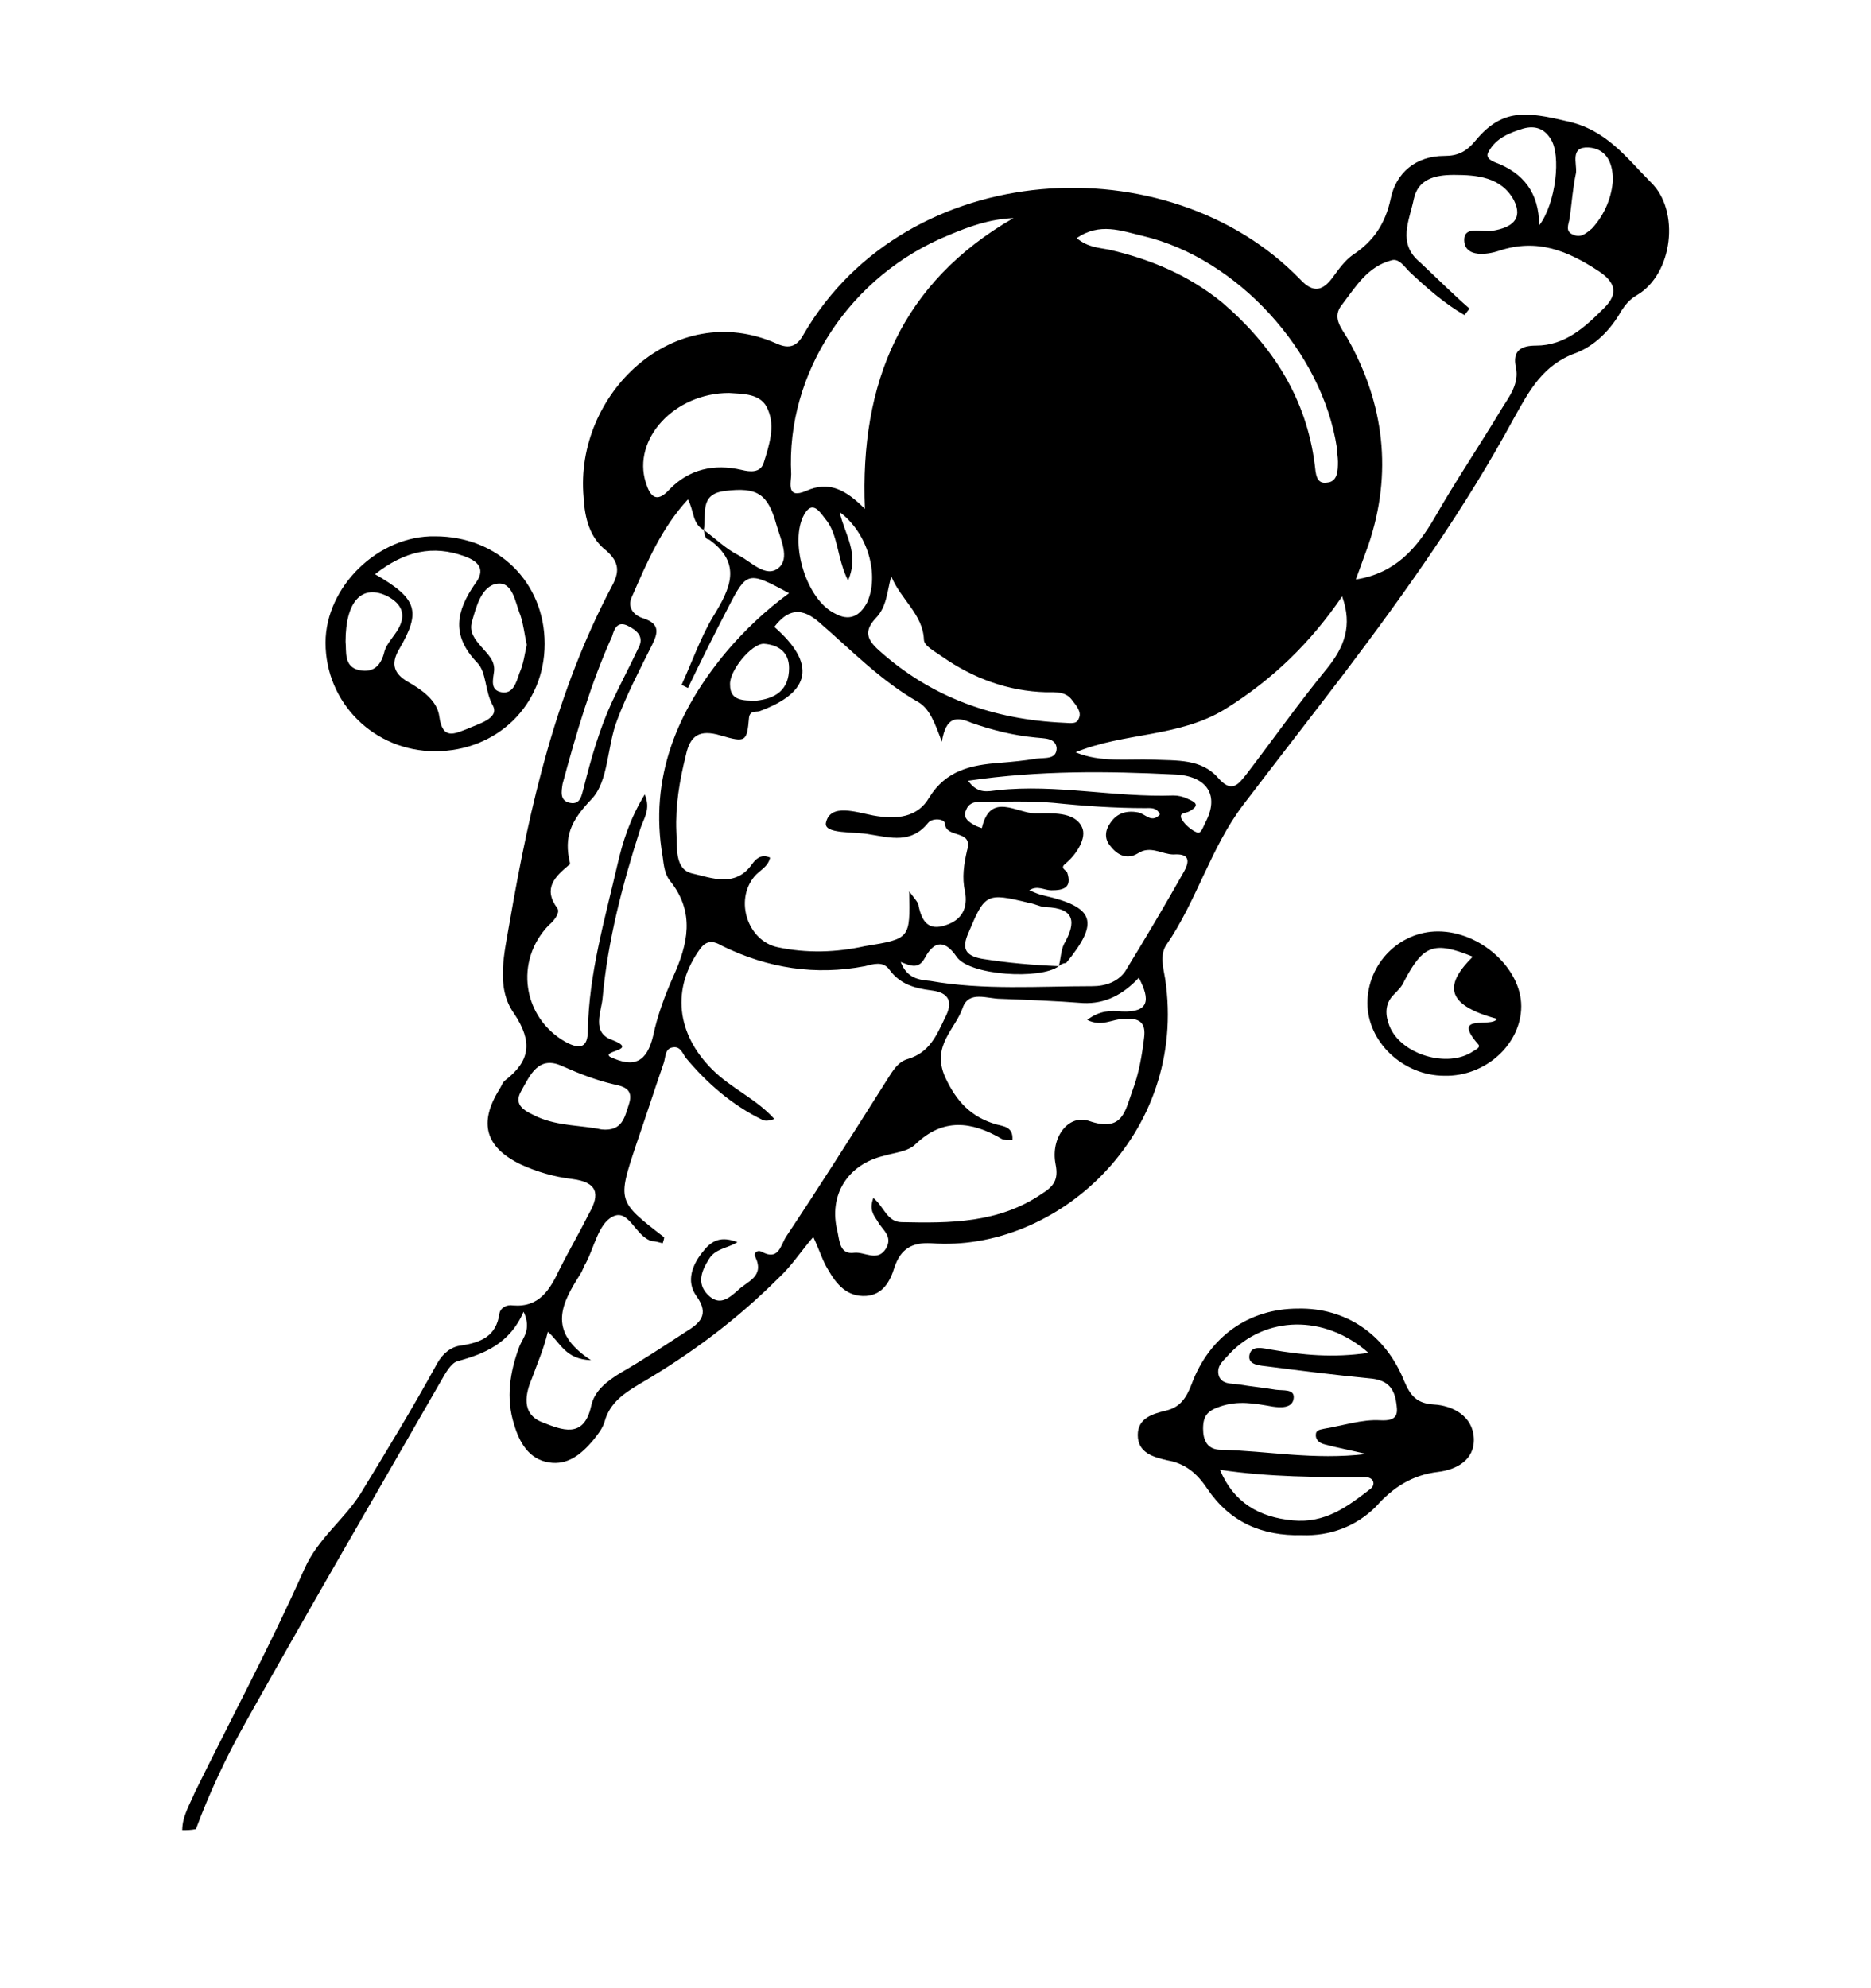 <?xml version="1.0" encoding="utf-8"?>
<!-- Generator: Adobe Illustrator 22.0.1, SVG Export Plug-In . SVG Version: 6.00 Build 0)  -->
<svg version="1.1" id="Layer_1" xmlns="http://www.w3.org/2000/svg" xmlns:xlink="http://www.w3.org/1999/xlink" x="0px" y="0px"
	 viewBox="0 0 177.6 188.7" style="enable-background:new 0 0 177.6 188.7;" xml:space="preserve">
<g>
	<path d="M17.3,173.7c0-1.3,0.7-2.4,1.2-3.6c3.5-7.1,7.2-14,10.4-21.2c1.3-2.9,3.7-4.6,5.3-7.1c2.5-4.1,5-8.2,7.3-12.4
		c0.5-0.9,1.3-1.6,2.3-1.7c1.9-0.3,3.3-0.9,3.6-3c0.1-0.6,0.7-0.9,1.3-0.8c2.5,0.2,3.5-1.5,4.4-3.4c0.9-1.8,1.9-3.5,2.8-5.3
		c1.1-1.9,0.8-3-1.6-3.3c-1.7-0.2-3.4-0.7-4.9-1.4c-3.3-1.6-4-3.9-2-7.1c0.2-0.3,0.3-0.7,0.6-0.9c2.3-1.8,2.6-3.6,0.8-6.3
		c-1.8-2.5-0.9-5.8-0.4-8.8c1.9-11,4.4-21.8,9.7-31.8c0.7-1.3,0.7-2.2-0.5-3.3c-1.6-1.2-2.1-3.1-2.2-5.1
		c-0.9-9.8,8.6-18.9,18.3-14.6c1.3,0.6,2,0.2,2.6-0.9c9.8-16.8,34.6-18.1,47.1-5.2c1.3,1.4,2.2,1.1,3.2-0.3c0.5-0.7,1.1-1.5,1.8-2
		c2-1.3,3.1-3,3.6-5.3c0.5-2.5,2.4-4.1,5.1-4.1c1.3,0,2.1-0.4,3-1.5c2.5-3,4.8-2.7,8.6-1.8c3.8,0.8,5.7,3.5,8,5.8
		c2.8,2.7,2.1,8.7-1.3,10.7c-0.7,0.4-1.1,0.9-1.5,1.5c-1,1.8-2.5,3.3-4.3,4c-3.1,1.1-4.4,3.5-5.9,6.2c-4.6,8.5-10.2,16.4-16.1,24.2
		c-3.2,4.2-6.4,8.3-9.6,12.5c-3.1,4.1-4.4,9.1-7.3,13.3c-0.6,0.9-0.3,2.1-0.1,3.2c2.2,14.8-10.3,26-22.2,25.1
		c-1.8-0.1-2.9,0.5-3.5,2.3c-0.4,1.3-1.1,2.6-2.7,2.7c-1.8,0.1-2.8-1.1-3.6-2.5c-0.5-0.8-0.8-1.8-1.4-3.1c-1.2,1.4-2.1,2.8-3.3,3.9
		c-3.9,3.9-8.3,7.2-13.1,10c-1.5,0.9-2.9,1.8-3.4,3.6c-0.2,0.7-0.7,1.3-1.1,1.8c-1.1,1.3-2.4,2.4-4.2,2.1c-1.9-0.3-2.8-1.9-3.3-3.6
		c-0.8-2.5-0.4-5,0.5-7.4c0.3-0.8,1.2-1.6,0.4-3.3c-1.3,3-3.7,4-6.3,4.7c-0.6,0.2-1.1,1.1-1.5,1.8c-6.2,10.8-12.5,21.6-18.6,32.5
		c-1.8,3.2-3.4,6.6-4.7,10.1C18.1,173.7,17.7,173.7,17.3,173.7z M100.5,91.7c0.2-0.7,0.2-1.5,0.5-2.1c1.2-2.1,1-3.4-1.7-3.5
		c-0.5,0-1-0.3-1.6-0.4c-4.1-1-4.2-0.9-5.8,2.9c-0.6,1.4-0.3,2.1,1.3,2.4C95.7,91.4,98.1,91.6,100.5,91.7c-1.7,1.3-8.5,0.9-9.7-0.9
		c-1.3-1.9-2.3-1.2-3,0.1c-0.6,1.1-1.3,0.8-2.3,0.4c0.6,1.6,1.8,1.7,2.8,1.8c5.1,0.9,10.3,0.5,15.4,0.5c1.2,0,2.4-0.4,3.1-1.4
		c1.9-3.1,3.8-6.3,5.6-9.5c0.6-1.1,0.4-1.7-1-1.6c-1.1,0-2.2-0.9-3.4-0.1c-1,0.6-1.9,0.2-2.6-0.7c-0.6-0.7-0.5-1.5,0-2.2
		c0.6-0.9,1.5-1.2,2.6-1c0.7,0.1,1.3,1.1,2.1,0.2c-0.3-0.7-0.9-0.6-1.4-0.6c-2.9,0-5.8-0.2-8.7-0.5c-2.3-0.2-4.7-0.1-7-0.1
		c-0.6,0-1.1,0.2-1.3,0.8c-0.3,0.6,0.1,1,0.6,1.3c0.3,0.2,0.6,0.3,0.9,0.4c0.8-3.5,3.3-1.4,5.1-1.4c1.5,0,3.7-0.2,4.4,1.3
		c0.5,1-0.5,2.6-1.6,3.5c-0.5,0.4,0.1,0.6,0.2,0.8c0.5,1.5-0.4,1.7-1.5,1.7c-0.7,0-1.3-0.5-2.1,0c0.5,0.2,0.9,0.4,1.4,0.5
		c4.8,1.1,5.3,2.5,2.1,6.4C101,91.4,100.7,91.5,100.5,91.7z M66.8,50.3c-1.1-0.6-0.9-1.8-1.5-2.9c-2.5,2.7-3.9,6-5.3,9.2
		c-0.5,1,0.1,1.8,1.1,2.1c1.5,0.5,1.4,1.3,0.8,2.5c-1.2,2.4-2.4,4.7-3.3,7.1c-1,2.5-0.8,5.9-2.5,7.6c-1.9,2-2.6,3.5-2,6
		c0,0.1,0,0.2-0.1,0.2c-1.3,1.1-2.5,2.2-1.1,4.1c0.3,0.4-0.3,1.2-0.8,1.6c-3.3,3.4-2.5,8.8,1.6,11.1c1.3,0.7,2.1,0.6,2.1-1.1
		c0.1-5.4,1.6-10.5,2.8-15.7c0.5-2.2,1.2-4.4,2.6-6.7c0.6,1.4-0.1,2.3-0.4,3.2c-1.7,5.3-3.1,10.6-3.6,16.1c-0.1,1.3-1.1,3.3,0.9,4
		c2.6,1-1,1-0.2,1.6c2.3,1.1,3.5,0.5,4.1-2c0.4-1.9,1.1-3.8,1.9-5.6c1.4-3.1,2.1-6.1-0.3-9.1c-0.5-0.6-0.6-1.5-0.7-2.3
		c-1.3-7.5,1.4-13.9,6.1-19.5c1.7-2,3.7-3.9,5.9-5.5c-3.9-2.1-4-2.1-5.8,1.4c-1.3,2.5-2.6,5.1-3.8,7.6c-0.2-0.1-0.4-0.2-0.6-0.3
		c1-2.2,1.8-4.5,3-6.5c1.6-2.6,2.8-5-0.4-7.3C66.9,51.2,66.9,50.7,66.8,50.3c1.1,0.8,2.1,1.8,3.3,2.4c1.2,0.6,2.6,2.2,3.8,1.2
		c1.1-0.9,0.2-2.7-0.2-4.1c-0.8-2.9-1.8-3.6-4.9-3.2C66.3,46.9,67.1,48.9,66.8,50.3z M52,126.4c-0.4,1.7-1,3-1.5,4.4
		c-0.6,1.4-1.1,3.4,1,4.2c1.8,0.7,3.9,1.6,4.6-1.5c0.3-1.5,1.5-2.4,2.8-3.2c2.1-1.2,4.2-2.6,6.2-3.9c1.3-0.8,2.3-1.6,1-3.4
		c-1-1.4-0.4-3,0.7-4.3c0.8-1,1.7-1.4,3.2-0.8c-1,0.6-2.1,0.6-2.7,1.6c-0.7,1.1-1.2,2.3-0.1,3.4c1.1,1.1,2,0.3,2.8-0.4
		c0.9-0.9,2.6-1.3,1.7-3.2c-0.2-0.4,0.2-0.7,0.6-0.5c1.6,0.9,1.8-0.6,2.3-1.4c3.2-4.8,6.3-9.7,9.4-14.6c0.6-0.9,1.1-2,2.2-2.3
		c2-0.6,2.7-2.2,3.5-3.9c0.8-1.5,0.4-2.4-1.3-2.6c-1.6-0.2-3-0.6-4-2c-0.6-0.8-1.5-0.5-2.3-0.3c-4.7,0.9-9.2,0.2-13.5-1.9
		c-0.7-0.4-1.4-0.7-2.1,0.2c-2.8,3.8-2.3,8.1,1.1,11.5c1.8,1.8,4.2,2.8,5.9,4.7c-0.5,0.2-0.9,0.2-1.1,0.1c-2.9-1.4-5.3-3.5-7.3-5.9
		c-0.3-0.4-0.5-1.1-1.2-1c-0.8,0.1-0.7,0.9-0.9,1.5c-0.9,2.6-1.7,5.1-2.6,7.7c-1.8,5.4-1.8,5.4,2.6,8.8c0.1,0,0,0.3-0.1,0.6
		c-0.4-0.1-0.7-0.2-1-0.2c-1.6-0.4-2.2-3.2-3.8-2.3c-1.3,0.7-1.7,2.9-2.5,4.4c-0.2,0.3-0.3,0.7-0.5,1c-1.7,2.7-3.3,5.4,1,8.2
		C53.6,129,53.2,127.4,52,126.4z M86.3,84.6c0.6,0.8,0.9,1.1,0.9,1.4c0.3,1.4,0.9,2.4,2.6,1.8c1.5-0.5,2.1-1.6,1.8-3.2
		c-0.3-1.3-0.1-2.6,0.2-3.9c0.6-2-2-1.1-2.1-2.5c0-0.5-1.2-0.6-1.6-0.1c-1.6,2-3.6,1.4-5.5,1.1c-1.5-0.3-4.4,0-4.2-1.1
		c0.4-1.9,2.9-1,4.5-0.7c2.2,0.4,4.2,0.2,5.3-1.7c1.6-2.6,4-3.1,6.7-3.3c1.2-0.1,2.3-0.2,3.5-0.4c0.8-0.1,1.9,0.1,1.9-1
		c-0.1-1-1.2-0.9-2-1c-2.1-0.2-4.1-0.7-6.1-1.4c-1.4-0.6-2.4-0.6-2.8,1.8c-0.7-1.9-1.2-3.2-2.3-3.8c-3.5-2-6.3-4.9-9.3-7.5
		c-1.7-1.5-3-1.3-4.3,0.4c4,3.5,3.5,6.2-1.4,8c-0.3,0.1-0.9-0.1-1,0.6c-0.2,2.3-0.3,2.4-2.7,1.7c-2-0.6-2.9,0-3.3,1.9
		c-0.6,2.4-1,4.8-0.9,7.2c0.1,1.5-0.2,3.6,1.5,4c1.8,0.4,4.1,1.4,5.7-0.9c0.3-0.4,0.8-1,1.7-0.6c-0.2,0.9-1,1.2-1.5,1.8
		c-1.9,2.3-0.6,6.1,2.2,6.7c2.8,0.6,5.6,0.5,8.3-0.1C86.4,89.1,86.4,89.1,86.3,84.6z M139.5,29.3c-0.2,0.2-0.3,0.4-0.5,0.6
		c-1.9-1.1-3.6-2.6-5.2-4.1c-0.5-0.5-1-1.3-1.7-1.1c-2.3,0.6-3.4,2.5-4.7,4.2c-1,1.2-0.1,2.2,0.5,3.2c3.5,6.2,4.3,12.8,2,19.6
		c-0.4,1.1-0.8,2.2-1.2,3.3c3.8-0.6,5.8-3,7.5-5.9c2-3.5,4.3-6.9,6.4-10.4c0.7-1.1,1.6-2.3,1.3-3.8c-0.4-1.7,0.6-2.1,1.9-2.1
		c2.8,0,4.7-1.8,6.5-3.6c1.3-1.3,1.1-2.4-0.6-3.5c-2.9-1.9-5.8-3.1-9.4-1.9c-1.2,0.4-3.1,0.6-3.3-0.8c-0.2-1.7,1.7-0.9,2.7-1.1
		c1.8-0.3,2.9-1.1,2-2.9c-1.2-2.2-3.5-2.4-5.7-2.4c-1.8,0-3.4,0.4-3.8,2.3c-0.4,2-1.6,4.2,0.6,6C136.4,26.4,137.9,27.9,139.5,29.3z
		 M82.9,113.7c1,0.8,1.3,2.3,2.7,2.3c4.6,0.1,9.2,0.1,13.3-2.7c1.1-0.7,1.6-1.3,1.3-2.8c-0.5-2.5,1.2-4.8,3.2-4.1
		c3.2,1.1,3.4-1,4.1-2.9c0.6-1.6,0.9-3.3,1.1-5c0.2-1.5-0.5-1.9-1.9-1.8c-1.1,0-2.1,0.8-3.5,0.1c1.2-0.9,2.2-0.9,3.3-0.8
		c2.6,0.1,2.7-1.1,1.6-3.2c-1.5,1.6-3.2,2.5-5.3,2.4c-2.6-0.2-5.2-0.3-7.8-0.4c-1.3,0-3-0.8-3.6,0.8c-0.7,2.1-3,3.6-1.7,6.6
		c1.1,2.4,2.5,3.8,4.8,4.5c0.7,0.2,1.7,0.2,1.6,1.5c-0.4,0-0.8,0-1-0.1c-2.9-1.7-5.6-2-8.2,0.5c-0.7,0.7-2,0.8-3,1.1
		c-3.4,0.8-5.3,3.7-4.4,7.2c0.2,0.9,0.2,2.2,1.6,2c1-0.1,2.2,0.9,3-0.4c0.7-1.2-0.4-1.8-0.8-2.6C82.9,115.3,82.5,114.8,82.9,113.7z
		 M82.1,48.3c-0.5-12,3.5-21.5,14.1-27.6c-2.3,0.1-4.2,0.8-6.1,1.6c-9.4,3.8-15.5,13.1-15,22.7c0,0.8-0.5,2.4,1.4,1.6
		C78.7,45.6,80.3,46.5,82.1,48.3z M127.4,56.6c-3,4.4-6.6,7.9-11.1,10.7c-4.4,2.7-9.6,2.2-14.2,4.1c2.4,1,4.9,0.6,7.4,0.7
		c2.2,0.1,4.5-0.1,6.1,1.7c1.3,1.5,1.9,0.7,2.7-0.3c2.6-3.4,5-6.8,7.7-10.1C127.6,61.4,128.4,59.4,127.4,56.6z M69.2,37.3
		c-5.2,0-9.2,4.4-7.9,8.5c0.4,1.3,1,2,2.2,0.7c1.9-2,4.3-2.5,6.9-1.9c0.8,0.2,1.8,0.3,2.1-0.7c0.5-1.6,1.1-3.4,0.4-5
		C72.3,37.3,70.5,37.4,69.2,37.3z M102.2,22.6c1.1,0.9,2.1,0.9,3.1,1.1c3.9,0.9,7.5,2.4,10.7,5c4.8,4.1,8,9.1,8.8,15.4
		c0.1,0.8,0.1,1.9,1.2,1.7c1-0.1,1-1.2,1-2c0-0.4-0.1-0.9-0.1-1.3c-1.4-9.2-9.5-18-18.4-20.1C106.4,21.9,104.4,21.1,102.2,22.6z
		 M84.6,54.7c-0.4,1.4-0.4,2.9-1.5,4c-1.1,1.2-0.8,2,0.3,3c5,4.5,10.9,6.6,17.6,6.9c0.5,0,1.2,0.2,1.4-0.4c0.3-0.6-0.2-1.2-0.6-1.7
		c-0.6-0.9-1.6-0.8-2.5-0.8c-3.6-0.1-6.9-1.3-9.9-3.4c-0.7-0.5-1.7-1-1.7-1.6C87.6,58.3,85.5,56.9,84.6,54.7z M80.5,55.1
		c-1.1-2.2-0.9-4.4-2.2-5.9c-0.6-0.8-1.3-1.8-2.1-0.1c-1.2,2.7,0.4,7.8,3,9.1c1.4,0.8,2.4,0.3,3.1-1c1.2-2.6,0.1-6.6-2.6-8.6
		C80.2,50.8,81.6,52.5,80.5,55.1z M57.1,107.2c2,0.2,2.2-1.2,2.6-2.4c0.5-1.5-0.6-1.7-1.5-1.9c-1.7-0.4-3.2-1-4.8-1.7
		c-2.3-1.1-3.1,0.9-3.9,2.3c-0.9,1.5,0.5,2,1.5,2.5C53,106.9,55.3,106.8,57.1,107.2z M91.9,74.1c0.9,1.3,1.9,1,2.8,0.9
		c5.6-0.6,11.1,0.7,16.7,0.5c0.4,0,0.9,0.1,1.3,0.3c0.7,0.3,1.3,0.6,0.2,1.2c-0.3,0.2-1.1,0.1-0.7,0.8c0.3,0.5,0.9,1,1.4,1.2
		c0.4,0.2,0.6-0.5,0.8-0.9c1.4-2.6,0.2-4.5-3-4.6C105.2,73.2,98.7,73.1,91.9,74.1z M53.4,74.4c-0.1,0.7-0.3,1.6,0.7,1.8
		c1,0.2,1.1-0.7,1.3-1.4c0.7-2.8,1.5-5.6,2.7-8.2c0.8-1.7,1.7-3.4,2.5-5.1c0.6-1.1-0.2-1.7-1-2.1c-1-0.5-1.3,0.3-1.5,1
		C56.1,64.8,54.7,69.6,53.4,74.4z M146.1,21.4c1.6-2.1,2.1-6.7,1.1-8.2c-0.6-1-1.5-1.3-2.6-1c-1.3,0.4-2.6,0.9-3.3,2.2
		c-0.3,0.5,0.1,0.8,0.6,1C144.6,16.4,146.1,18.3,146.1,21.4z M153.1,17.1c0-1.9-0.8-3-2.3-3.1c-1.8-0.1-1.1,1.5-1.2,2.4
		c-0.3,1.4-0.4,2.8-0.6,4.3c-0.1,0.6-0.5,1.3,0.4,1.6c0.7,0.3,1.2-0.2,1.7-0.6C152.4,20.3,153,18.6,153.1,17.1z M71.8,66.5
		c1.8-0.2,3.1-1,3.1-3.1c0-1.5-1-2.2-2.4-2.3c-1.2,0-3.3,2.6-3.2,3.9C69.3,66.5,70.5,66.5,71.8,66.5z"/>
	<path d="M123.6,145.7c-3.9,0.1-6.9-1.3-9-4.4c-1-1.5-2.1-2.4-3.8-2.7c-1.3-0.3-2.8-0.7-2.8-2.4c0-1.6,1.4-2,2.6-2.3
		c1.4-0.3,2-1.2,2.5-2.5c1.7-4.6,5.5-7.2,10.1-7.2c4.5-0.1,8.3,2.4,10.1,6.9c0.6,1.4,1.2,2.1,2.8,2.2c1.8,0.1,3.7,1.1,3.8,3.2
		c0.1,2.1-1.7,3-3.4,3.2c-2.5,0.3-4.3,1.5-5.9,3.3C128.7,144.9,126.2,145.8,123.6,145.7z M129.9,128.4c-4.2-3.7-9.8-3.5-13.2,0.1
		c-0.5,0.6-1.3,1.1-1,2.1c0.3,0.8,1.2,0.7,1.9,0.8c1.2,0.2,2.3,0.3,3.5,0.5c0.7,0.1,1.8-0.1,1.7,0.8c-0.1,1-1.3,0.9-2,0.8
		c-1.7-0.3-3.3-0.6-5,0c-1.2,0.4-1.6,0.9-1.6,2.1c0,1.1,0.4,2,1.7,2c4.4,0.1,8.8,1,13.8,0.4c-1.7-0.4-2.8-0.6-3.9-0.9
		c-0.4-0.1-0.9-0.3-0.9-0.9c0-0.5,0.4-0.5,0.8-0.6c1.8-0.3,3.6-0.9,5.3-0.8c1.8,0.1,1.7-0.7,1.5-1.9c-0.3-1.6-1.3-2-2.7-2.1
		c-3.1-0.3-6.3-0.7-9.4-1.1c-0.7-0.1-2-0.1-1.8-1.1c0.2-1,1.4-0.6,2.1-0.5C123.6,128.6,126.5,128.9,129.9,128.4z M115.8,139.5
		c1.3,3.1,3.7,4.5,6.9,4.8c3.1,0.3,5.2-1.3,7.4-3c0.5-0.4,0.3-1.1-0.5-1.1C125.1,140.2,120.5,140.2,115.8,139.5z"/>
	<path d="M51.7,61.1c0,5.8-4.5,10.2-10.4,10.2c-5.8,0-10.4-4.6-10.4-10.3c0-5.3,5-10.2,10.4-10.1C47.3,50.9,51.7,55.3,51.7,61.1z
		 M35.6,54.5c4,2.3,4.4,3.5,2.3,7.1c-0.9,1.5-0.4,2.4,0.8,3.1c1.4,0.8,2.8,1.8,3,3.3c0.3,2.3,1.5,1.6,2.6,1.2c1.1-0.5,3.1-1,2.5-2.2
		c-0.8-1.4-0.6-3.2-1.5-4.1c-2.5-2.6-2-4.9-0.2-7.5c1-1.3,0.4-2.1-1-2.6C41.1,51.7,38.4,52.3,35.6,54.5z M50,61.2
		c-0.2-0.9-0.3-1.9-0.6-2.8c-0.5-1.2-0.7-3.2-2.2-3c-1.5,0.2-2,2.2-2.4,3.6c-0.3,1,0.3,1.7,0.9,2.4c0.6,0.7,1.3,1.3,1.2,2.3
		c-0.1,0.8-0.4,1.8,0.7,2c1.1,0.2,1.4-0.9,1.7-1.8C49.7,63,49.8,62.1,50,61.2z M32.8,60.9c0.1,0.9-0.2,2.4,1.3,2.7
		c1.4,0.3,2.1-0.5,2.4-1.8c0.2-0.7,0.9-1.4,1.3-2.1c0.8-1.4,0.3-2.4-1-3.1C34.4,55.4,32.8,57,32.8,60.9z"/>
	<path d="M137.1,102.1c-3.9,0-7.3-3.2-7.3-6.9c0-3.7,3-6.8,6.7-6.8c4,0,7.9,3.5,7.9,7.1C144.4,99.1,141,102.2,137.1,102.1z
		 M139.8,90.8c-3.7-1.5-4.7-1.1-6.5,2.3c-0.2,0.5-0.6,0.9-1,1.3c-0.9,0.9-0.8,2-0.4,3c1.1,2.7,5.5,4,7.9,2.4
		c0.3-0.2,0.8-0.4,0.5-0.7c-2.6-3,1.3-1.5,1.8-2.4C136.9,95.3,137.3,93.3,139.8,90.8z"/>
</g>
</svg>
